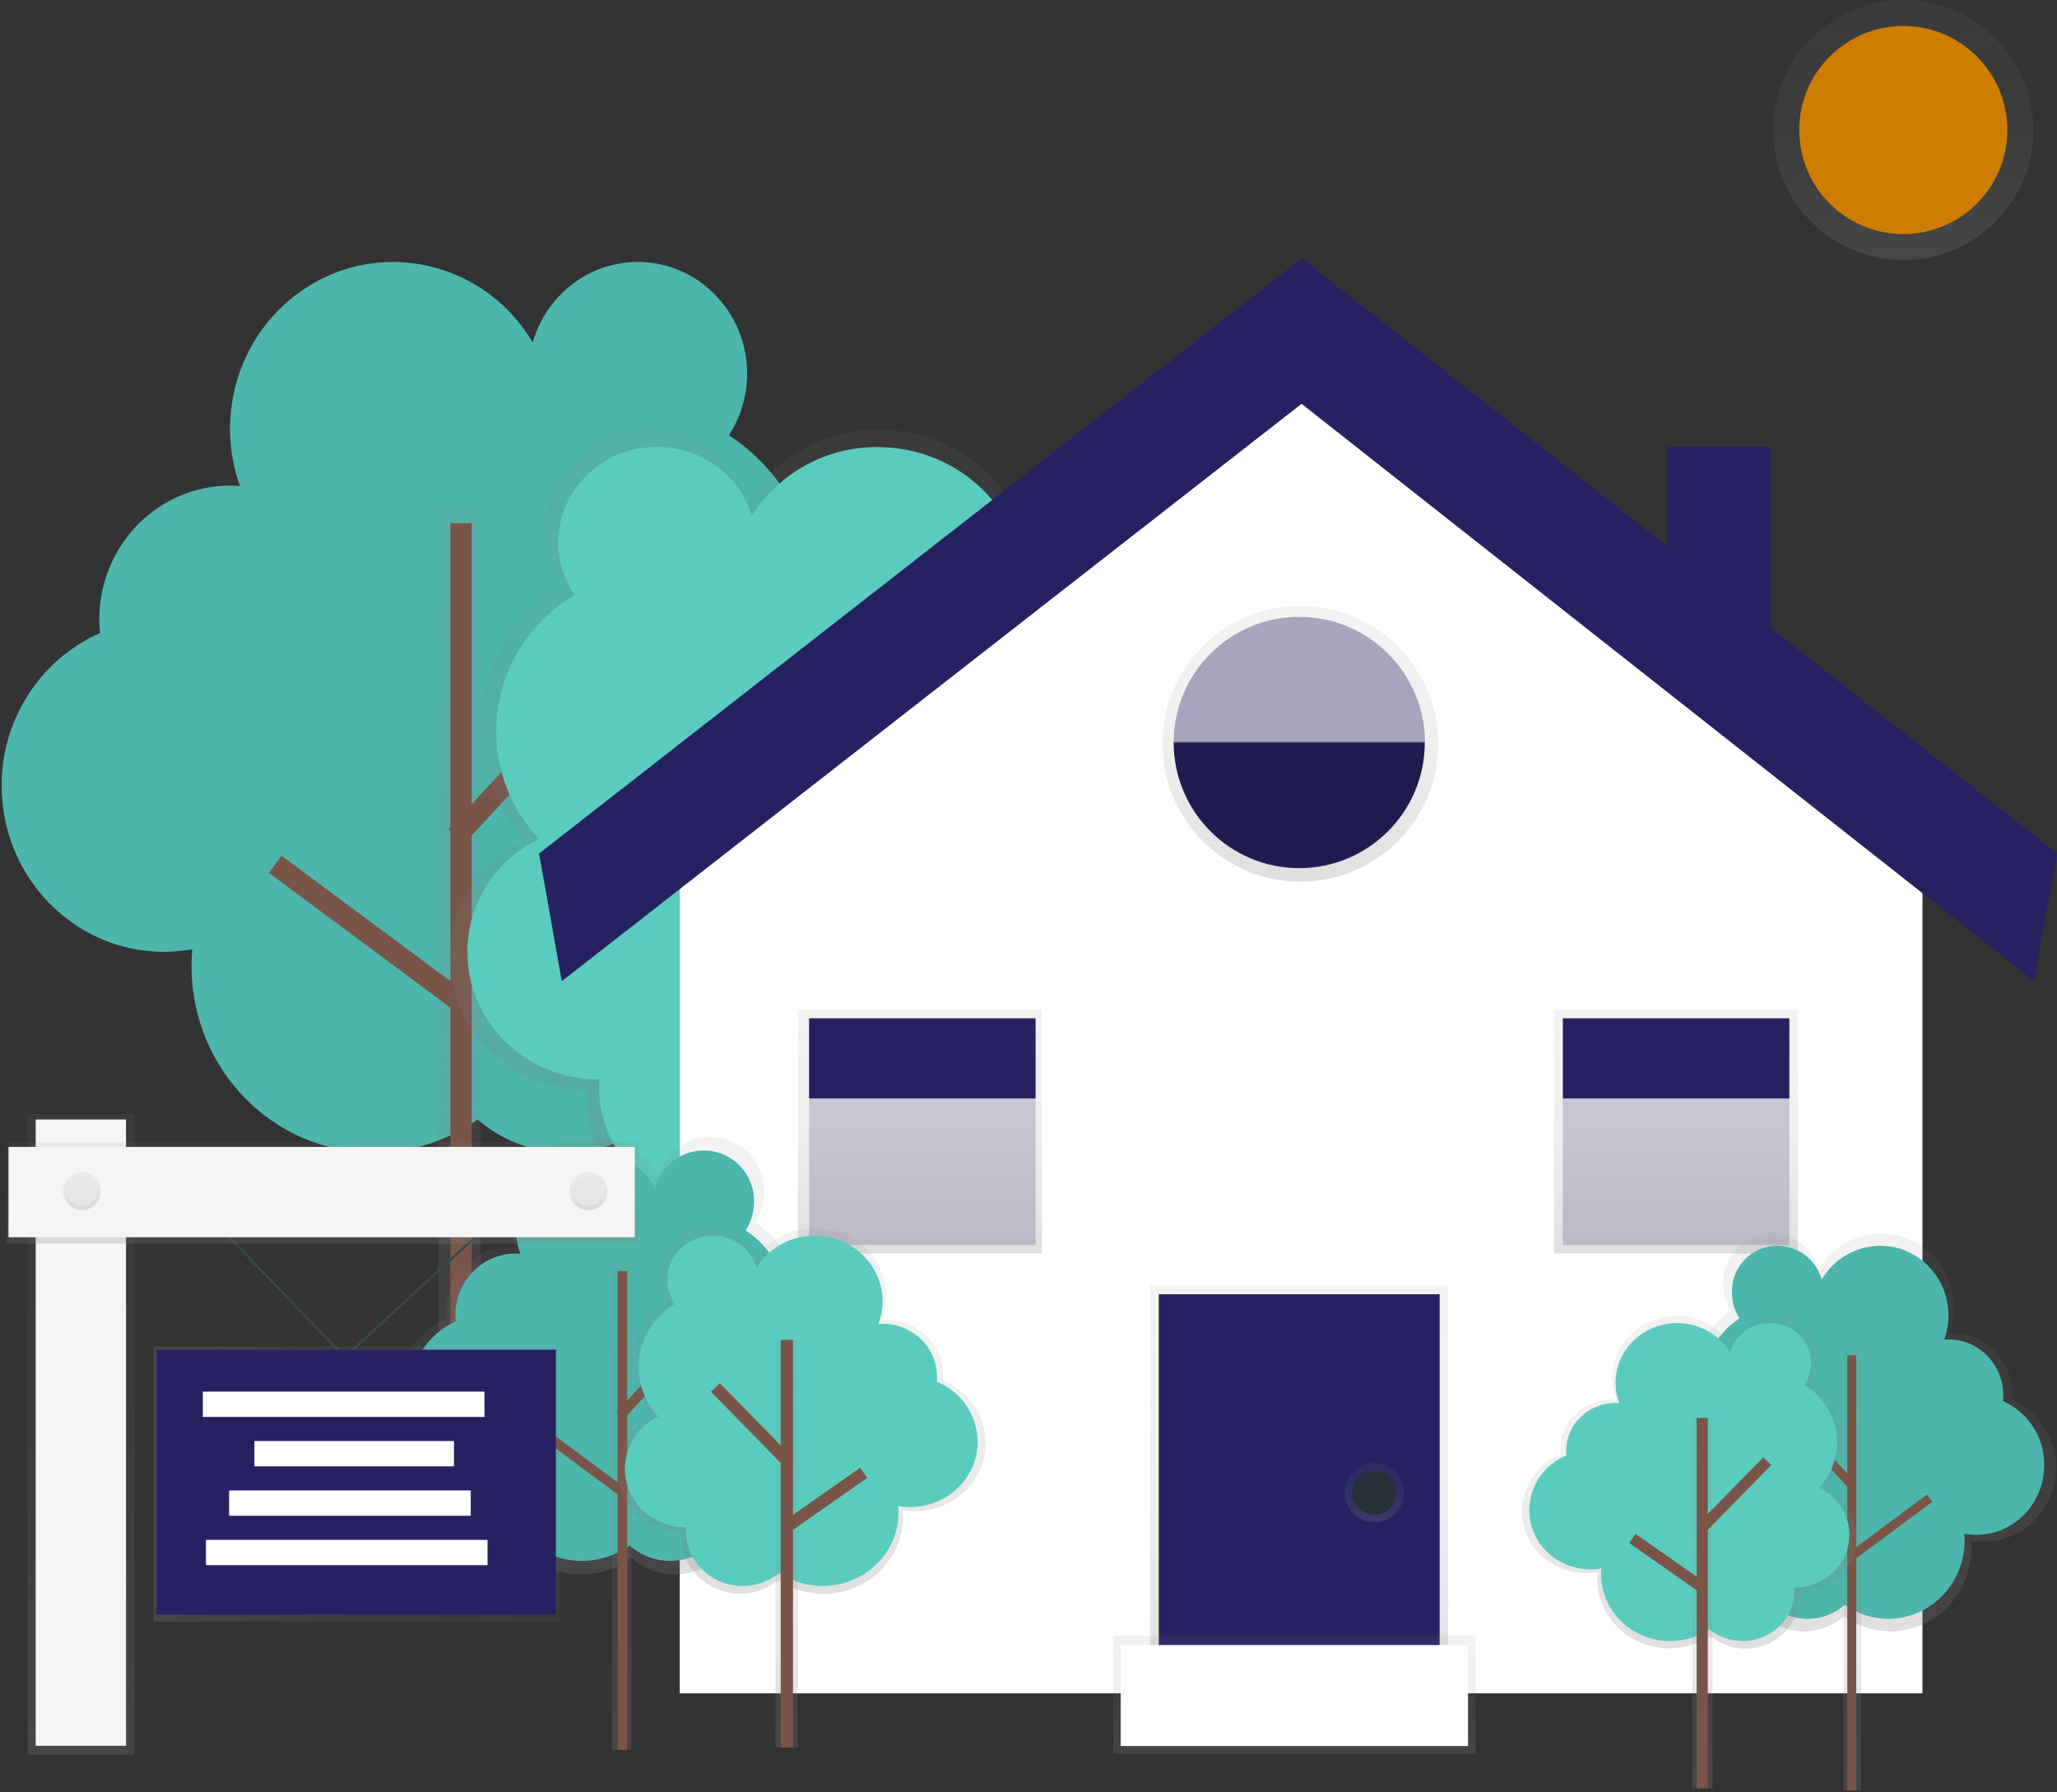 <?xml version="1.0" encoding="UTF-8"?>
<svg width="870px" height="758px" viewBox="0 0 870 758" version="1.1" xmlns="http://www.w3.org/2000/svg" xmlns:xlink="http://www.w3.org/1999/xlink">
    <rect x="0" y="0" width="870" height="758" fill="#333333" stroke="none"/>
    <!-- Generator: Sketch 55 (78076) - https://sketchapp.com -->
    <title>real-estate-law-1</title>
    <desc>Created with Sketch.</desc>
    <defs>
        <linearGradient x1="50%" y1="100%" x2="50%" y2="0%" id="linearGradient-1">
            <stop stop-color="#808080" stop-opacity="0.25" offset="0%"></stop>
            <stop stop-color="#808080" stop-opacity="0.12" offset="54%"></stop>
            <stop stop-color="#808080" stop-opacity="0.1" offset="100%"></stop>
        </linearGradient>
        <linearGradient x1="50.251%" y1="99.996%" x2="50.251%" y2="-0.007%" id="linearGradient-2">
            <stop stop-color="#808080" stop-opacity="0.25" offset="0%"></stop>
            <stop stop-color="#808080" stop-opacity="0.12" offset="54%"></stop>
            <stop stop-color="#808080" stop-opacity="0.1" offset="100%"></stop>
        </linearGradient>
        <linearGradient x1="50.056%" y1="100.065%" x2="50.056%" y2="0.009%" id="linearGradient-3">
            <stop stop-color="#808080" stop-opacity="0.25" offset="0%"></stop>
            <stop stop-color="#808080" stop-opacity="0.12" offset="54%"></stop>
            <stop stop-color="#808080" stop-opacity="0.1" offset="100%"></stop>
        </linearGradient>
        <linearGradient x1="50.056%" y1="100.065%" x2="50.056%" y2="0.009%" id="linearGradient-4">
            <stop stop-color="#808080" stop-opacity="0.25" offset="0%"></stop>
            <stop stop-color="#808080" stop-opacity="0.12" offset="54%"></stop>
            <stop stop-color="#808080" stop-opacity="0.1" offset="100%"></stop>
        </linearGradient>
        <linearGradient x1="50.074%" y1="100.005%" x2="50.074%" y2="0%" id="linearGradient-5">
            <stop stop-color="#808080" stop-opacity="0.25" offset="0%"></stop>
            <stop stop-color="#808080" stop-opacity="0.12" offset="54%"></stop>
            <stop stop-color="#808080" stop-opacity="0.1" offset="100%"></stop>
        </linearGradient>
        <linearGradient x1="50.034%" y1="100.009%" x2="50.034%" y2="-0.06%" id="linearGradient-6">
            <stop stop-color="#808080" stop-opacity="0.25" offset="0%"></stop>
            <stop stop-color="#808080" stop-opacity="0.12" offset="54%"></stop>
            <stop stop-color="#808080" stop-opacity="0.1" offset="100%"></stop>
        </linearGradient>
        <linearGradient x1="50.044%" y1="100.01%" x2="50.044%" y2="-0.019%" id="linearGradient-7">
            <stop stop-color="#808080" stop-opacity="0.25" offset="0%"></stop>
            <stop stop-color="#808080" stop-opacity="0.12" offset="54%"></stop>
            <stop stop-color="#808080" stop-opacity="0.1" offset="100%"></stop>
        </linearGradient>
        <linearGradient x1="50.053%" y1="100.01%" x2="50.053%" y2="-0.019%" id="linearGradient-8">
            <stop stop-color="#808080" stop-opacity="0.25" offset="0%"></stop>
            <stop stop-color="#808080" stop-opacity="0.12" offset="54%"></stop>
            <stop stop-color="#808080" stop-opacity="0.1" offset="100%"></stop>
        </linearGradient>
        <linearGradient x1="50.02%" y1="99.977%" x2="50.02%" y2="-0.029%" id="linearGradient-9">
            <stop stop-color="#808080" stop-opacity="0.25" offset="0%"></stop>
            <stop stop-color="#808080" stop-opacity="0.12" offset="54%"></stop>
            <stop stop-color="#808080" stop-opacity="0.1" offset="100%"></stop>
        </linearGradient>
        <linearGradient x1="49.96%" y1="99.84%" x2="49.96%" y2="-0.16%" id="linearGradient-10">
            <stop stop-color="#808080" stop-opacity="0.25" offset="0%"></stop>
            <stop stop-color="#808080" stop-opacity="0.12" offset="54%"></stop>
            <stop stop-color="#808080" stop-opacity="0.1" offset="100%"></stop>
        </linearGradient>
        <linearGradient x1="49.99%" y1="99.96%" x2="49.99%" y2="-0.04%" id="linearGradient-11">
            <stop stop-color="#808080" stop-opacity="0.25" offset="0%"></stop>
            <stop stop-color="#808080" stop-opacity="0.12" offset="54%"></stop>
            <stop stop-color="#808080" stop-opacity="0.1" offset="100%"></stop>
        </linearGradient>
        <linearGradient x1="50.02%" y1="100.032%" x2="50.02%" y2="0.021%" id="linearGradient-12">
            <stop stop-color="#808080" stop-opacity="0.25" offset="0%"></stop>
            <stop stop-color="#808080" stop-opacity="0.12" offset="54%"></stop>
            <stop stop-color="#808080" stop-opacity="0.1" offset="100%"></stop>
        </linearGradient>
        <linearGradient x1="50.02%" y1="100.032%" x2="50.02%" y2="0.021%" id="linearGradient-13">
            <stop stop-color="#808080" stop-opacity="0.25" offset="0%"></stop>
            <stop stop-color="#808080" stop-opacity="0.12" offset="54%"></stop>
            <stop stop-color="#808080" stop-opacity="0.1" offset="100%"></stop>
        </linearGradient>
        <linearGradient x1="50%" y1="99.985%" x2="50%" y2="0.005%" id="linearGradient-14">
            <stop stop-color="#808080" stop-opacity="0.25" offset="0%"></stop>
            <stop stop-color="#808080" stop-opacity="0.12" offset="54%"></stop>
            <stop stop-color="#808080" stop-opacity="0.1" offset="100%"></stop>
        </linearGradient>
        <linearGradient x1="49.939%" y1="100.039%" x2="49.939%" y2="-0.026%" id="linearGradient-15">
            <stop stop-color="#808080" stop-opacity="0.25" offset="0%"></stop>
            <stop stop-color="#808080" stop-opacity="0.12" offset="54%"></stop>
            <stop stop-color="#808080" stop-opacity="0.1" offset="100%"></stop>
        </linearGradient>
        <linearGradient x1="49.939%" y1="100.039%" x2="49.939%" y2="-0.026%" id="linearGradient-16">
            <stop stop-color="#808080" stop-opacity="0.25" offset="0%"></stop>
            <stop stop-color="#808080" stop-opacity="0.12" offset="54%"></stop>
            <stop stop-color="#808080" stop-opacity="0.1" offset="100%"></stop>
        </linearGradient>
        <linearGradient x1="49.521%" y1="99.954%" x2="49.521%" y2="-0.023%" id="linearGradient-17">
            <stop stop-color="#808080" stop-opacity="0.25" offset="0%"></stop>
            <stop stop-color="#808080" stop-opacity="0.12" offset="54%"></stop>
            <stop stop-color="#808080" stop-opacity="0.1" offset="100%"></stop>
        </linearGradient>
        <linearGradient x1="49.945%" y1="100%" x2="49.945%" y2="0%" id="linearGradient-18">
            <stop stop-color="#808080" stop-opacity="0.25" offset="0%"></stop>
            <stop stop-color="#808080" stop-opacity="0.12" offset="54%"></stop>
            <stop stop-color="#808080" stop-opacity="0.1" offset="100%"></stop>
        </linearGradient>
        <linearGradient x1="50%" y1="99.898%" x2="50%" y2="-0.082%" id="linearGradient-19">
            <stop stop-color="#808080" stop-opacity="0.25" offset="0%"></stop>
            <stop stop-color="#808080" stop-opacity="0.12" offset="54%"></stop>
            <stop stop-color="#808080" stop-opacity="0.1" offset="100%"></stop>
        </linearGradient>
        <linearGradient x1="49.812%" y1="99.75%" x2="49.812%" y2="-0.25%" id="linearGradient-20">
            <stop stop-color="#808080" stop-opacity="0.25" offset="0%"></stop>
            <stop stop-color="#808080" stop-opacity="0.12" offset="54%"></stop>
            <stop stop-color="#808080" stop-opacity="0.1" offset="100%"></stop>
        </linearGradient>
        <linearGradient x1="49.938%" y1="99.75%" x2="49.938%" y2="-0.25%" id="linearGradient-21">
            <stop stop-color="#808080" stop-opacity="0.25" offset="0%"></stop>
            <stop stop-color="#808080" stop-opacity="0.12" offset="54%"></stop>
            <stop stop-color="#808080" stop-opacity="0.1" offset="100%"></stop>
        </linearGradient>
        <linearGradient x1="-0.006%" y1="50.043%" x2="99.971%" y2="50.043%" id="linearGradient-22">
            <stop stop-color="#808080" stop-opacity="0.25" offset="0%"></stop>
            <stop stop-color="#808080" stop-opacity="0.12" offset="54%"></stop>
            <stop stop-color="#808080" stop-opacity="0.1" offset="100%"></stop>
        </linearGradient>
        <linearGradient x1="49.933%" y1="99.935%" x2="49.933%" y2="-0.058%" id="linearGradient-23">
            <stop stop-color="#808080" stop-opacity="0.25" offset="0%"></stop>
            <stop stop-color="#808080" stop-opacity="0.12" offset="54%"></stop>
            <stop stop-color="#808080" stop-opacity="0.1" offset="100%"></stop>
        </linearGradient>
        <linearGradient x1="49.933%" y1="99.935%" x2="49.933%" y2="-0.058%" id="linearGradient-24">
            <stop stop-color="#808080" stop-opacity="0.25" offset="0%"></stop>
            <stop stop-color="#808080" stop-opacity="0.12" offset="54%"></stop>
            <stop stop-color="#808080" stop-opacity="0.1" offset="100%"></stop>
        </linearGradient>
        <linearGradient x1="49.935%" y1="100%" x2="49.935%" y2="-0.005%" id="linearGradient-25">
            <stop stop-color="#808080" stop-opacity="0.25" offset="0%"></stop>
            <stop stop-color="#808080" stop-opacity="0.12" offset="54%"></stop>
            <stop stop-color="#808080" stop-opacity="0.1" offset="100%"></stop>
        </linearGradient>
        <linearGradient x1="49.891%" y1="100.036%" x2="49.891%" y2="-0.007%" id="linearGradient-26">
            <stop stop-color="#808080" stop-opacity="0.25" offset="0%"></stop>
            <stop stop-color="#808080" stop-opacity="0.12" offset="54%"></stop>
            <stop stop-color="#808080" stop-opacity="0.1" offset="100%"></stop>
        </linearGradient>
        <linearGradient x1="49.891%" y1="100.036%" x2="49.891%" y2="-0.007%" id="linearGradient-27">
            <stop stop-color="#808080" stop-opacity="0.25" offset="0%"></stop>
            <stop stop-color="#808080" stop-opacity="0.12" offset="54%"></stop>
            <stop stop-color="#808080" stop-opacity="0.1" offset="100%"></stop>
        </linearGradient>
        <linearGradient x1="50.353%" y1="99.974%" x2="50.353%" y2="-0.032%" id="linearGradient-28">
            <stop stop-color="#808080" stop-opacity="0.25" offset="0%"></stop>
            <stop stop-color="#808080" stop-opacity="0.12" offset="54%"></stop>
            <stop stop-color="#808080" stop-opacity="0.1" offset="100%"></stop>
        </linearGradient>
    </defs>
    <g id="Page-1" stroke="none" stroke-width="1" fill="none" fill-rule="evenodd">
        <g id="real-estate-law-1">
            <polygon id="Path" fill="#262262" fill-rule="nonzero" points="705 247 705 189 749 189 749 299.1"></polygon>
            <circle id="Oval" fill="url(#linearGradient-1)" fill-rule="nonzero" cx="805" cy="55" r="55"></circle>
            <circle id="Oval" fill="#CE7D00" fill-rule="nonzero" cx="805" cy="55" r="44"></circle>
            <path d="M325,305.1 C354.4,271.5 351,220.4 317.4,191 C314.5,188.5 311.5,186.2 308.3,184.1 C313.3,176.4 316,167.3 316,158.1 C316,132 295.3,110.8 269.7,110.8 C248.7,110.8 230.9,125.2 225.3,144.9 C213.1,123.9 190.6,110.9 166.3,110.8 C128.2,110.8 97.3,142.4 97.3,181.3 C97.3,189.6 98.7,197.8 101.5,205.6 C100.1,205.5 98.7,205.4 97.3,205.4 C66.8,205.4 42,230.7 42,262 C42,263.9 42.1,265.8 42.3,267.7 C16.9,279.1 0.6,304.4 0.7,332.3 C0.7,371.1 31.5,402.6 69.4,402.6 C73.4,402.6 77.4,402.2 81.3,401.5 C81.1,403.8 81,406.2 81,408.6 C81,452.2 115.5,487.5 158.1,487.5 C173.8,487.5 189.2,482.6 202,473.5 C212.3,482.5 225.6,487.5 239.3,487.5 C271.1,487.5 296.9,461.1 296.9,428.6 C296.9,427.2 296.8,425.8 296.7,424.4 L296.9,424.4 C331,424.4 358.6,396.2 358.6,361.3 C358.7,337.7 345.8,316.1 325,305.1 Z" id="aa86aca2-1def-4b5e-bdbf-3429bf39090e" fill="#4DB6AC" fill-rule="nonzero"></path>
            <rect id="Rectangle" fill="url(#linearGradient-2)" fill-rule="nonzero" x="185.4" y="215.1" width="17.9" height="445.5"></rect>
            <rect id="Rectangle" fill="#795548" fill-rule="nonzero" x="190.5" y="221.3" width="9" height="439.2"></rect>
            <rect id="Rectangle" fill="#795548" fill-rule="nonzero" transform="translate(229.967, 313.884) rotate(-47.201) translate(-229.967, -313.884) " x="175.57" y="309.385" width="108.795" height="9"></rect>
            <rect id="Rectangle" fill="#795548" fill-rule="nonzero" transform="translate(154.715, 394.018) rotate(-53.401) translate(-154.715, -394.018) " x="150.216" y="346.269" width="9" height="95.497"></rect>
            <g id="b1e29bf6-85c6-472a-ba69-b630e8d8f49d" transform="translate(190, 181)" fill="url(#linearGradient-4)" fill-rule="nonzero">
                <path d="M32,174 C19.9,161.1 13.2,144.1 13.1,126.5 C13.1,101.1 26.9,78.8 47.7,66.2 C43,59.4 40.5,51.3 40.5,43 C40.5,19.7 60,0.8 84.1,0.8 C104,0.8 120.7,13.6 126,31.2 C138.1,12.2 159.1,0.7 181.7,0.8 C217.6,0.8 246.7,28.9 246.7,63.6 C246.7,71 245.3,78.4 242.7,85.3 C244,85.2 245.3,85.1 246.7,85.1 C275.5,85.1 298.9,107.7 298.9,135.5 C298.9,137.2 298.8,138.9 298.6,140.6 C321.7,150.2 337.8,172.4 337.8,198.1 C337.8,232.7 308.8,260.7 273,260.7 C269.2,260.7 265.5,260.3 261.8,259.7 C262,261.8 262.1,263.9 262.1,266 C262.1,304.8 229.5,336.3 189.3,336.3 C174.6,336.3 160.2,332 147.9,323.8 C138,331.9 125.5,336.4 112.7,336.3 C82.7,336.3 58.3,312.8 58.3,283.8 C58.3,282.5 58.4,281.3 58.5,280.1 L58.3,280.1 C26.2,280.1 0.1,254.9 0.1,223.9 C0.3,202.2 13.2,183.3 32,174 Z" id="Path"></path>
            </g>
            <path d="M227.9,354.8 C216.3,342.5 209.9,326.2 209.9,309.3 C209.9,284.9 223.1,263.6 243,251.6 C238.5,245.1 236.1,237.3 236.1,229.4 C236.1,207.1 254.8,189 277.9,189 C296.9,189 312.9,201.3 318,218.1 C329.6,199.9 349.7,188.9 371.2,189.1 C405.6,189.1 433.5,216 433.5,249.2 C433.5,256.3 432.2,263.3 429.7,270 C431,269.9 432.2,269.8 433.5,269.8 C461.1,269.8 483.5,291.4 483.5,318.1 C483.5,319.7 483.4,321.4 483.3,323 C505.4,332.2 520.8,353.4 520.8,378.1 C520.8,411.2 493,438.1 458.7,438.1 C455.1,438.1 451.5,437.8 448,437.1 C448.2,439.1 448.3,441.1 448.3,443.2 C448.3,480.4 417.1,510.5 378.7,510.5 C364.6,510.5 350.8,506.4 339.1,498.5 C329.6,506.3 317.7,510.5 305.4,510.5 C276.7,510.5 253.4,488 253.4,460.2 C253.4,459 253.5,457.8 253.6,456.6 L253.4,456.6 C222.6,456.6 197.7,432.5 197.7,402.8 C197.6,381.8 209.9,363.7 227.9,354.8 Z" id="da8ae254-7852-462b-b033-1b79dc847a6a" fill="#5ACCBE" fill-rule="nonzero"></path>
            <path d="M346,284.4 L346,658.3" id="d827a518-3361-4086-b50f-c6b47e6818cd"></path>
            <rect id="Rectangle" fill="url(#linearGradient-5)" fill-rule="nonzero" x="335.4" y="284.4" width="20.4" height="373.9"></rect>
            <rect id="Rectangle" fill="#795548" fill-rule="nonzero" x="340.3" y="284.4" width="11.3" height="373.9"></rect>
            <path d="M347.1,396.4 L280.3,328.3" id="_x34_a2b3956-f53f-4918-93e5-f7b78a79ae92"></path>
            <rect id="Rectangle" fill="#795548" fill-rule="nonzero" transform="translate(313.693, 362.285) rotate(-44.429) translate(-313.693, -362.285) " x="308.044" y="314.586" width="11.3" height="95.397"></rect>
            <path d="M347.1,454.9 L416.3,406.4" id="_x31_00a92bc-a3f1-4f9a-a93f-0d91ae55d71b"></path>
            <rect id="Rectangle" fill="#795548" fill-rule="nonzero" transform="translate(381.717, 430.679) rotate(-35.057) translate(-381.717, -430.679) " x="339.416" y="425.029" width="84.602" height="11.3"></rect>
            <polygon id="Path" fill="#FFFFFF" fill-rule="nonzero" points="549.5 139 287.5 333.6 287.5 716.2 813.1 716.2 813.1 347.5"></polygon>
            <circle id="Oval" fill="url(#linearGradient-6)" fill-rule="nonzero" cx="550" cy="314.6" r="58.3"></circle>
            <rect id="Rectangle" fill="url(#linearGradient-7)" fill-rule="nonzero" x="337.5" y="427.1" width="103.1" height="103.1"></rect>
            <rect id="Rectangle" fill="url(#linearGradient-8)" fill-rule="nonzero" x="657.3" y="427.1" width="103.1" height="103.1"></rect>
            <polygon id="Path" fill="#262262" fill-rule="nonzero" points="237.6 415 228 361 550.6 109.3 870 361 860.3 415 550.5 170.8"></polygon>
            <rect id="Rectangle" fill="url(#linearGradient-9)" fill-rule="nonzero" x="486.5" y="543.8" width="126" height="172.4"></rect>
            <rect id="Rectangle" fill="#262262" fill-rule="nonzero" x="490.1" y="547.4" width="118.8" height="168.8"></rect>
            <rect id="Rectangle" fill="#262262" fill-rule="nonzero" x="342.2" y="430.7" width="95.8" height="33.9"></rect>
            <rect id="Rectangle" fill="#262262" fill-rule="nonzero" opacity="0.2" x="342.2" y="464.6" width="95.8" height="62"></rect>
            <rect id="Rectangle" fill="#262262" fill-rule="nonzero" x="661" y="430.7" width="95.8" height="33.9"></rect>
            <rect id="Rectangle" fill="#262262" fill-rule="nonzero" opacity="0.2" x="661" y="464.6" width="95.8" height="62"></rect>
            <path d="M549.5,367.2 C578.8,367.2 602.6,343.4 602.6,314.1 C602.6,314.1 602.6,314.1 602.6,314 L496.4,314 C496.4,343.3 520.1,367.2 549.5,367.2 C549.5,367.2 549.5,367.2 549.5,367.2 Z" id="Path" fill="#262262" fill-rule="nonzero"></path>
            <path d="M549.5,366.7 C578.8,366.7 602.6,342.9 602.6,313.6 L602.6,313.6 L496.4,313.6 C496.4,342.9 520.2,366.7 549.5,366.7 L549.5,366.7 Z" id="Path" fill="#000000" fill-rule="nonzero" opacity="0.2"></path>
            <path d="M549.5,260.9 C520.2,260.9 496.4,284.7 496.4,314 L602.7,314 C602.6,284.7 578.8,260.9 549.5,260.9 Z" id="Path" fill="#262262" fill-rule="nonzero" opacity="0.2"></path>
            <path d="M549.5,260.9 C520.2,260.9 496.4,284.7 496.4,314 L602.7,314 C602.6,284.7 578.8,260.9 549.5,260.9 Z" id="Path" fill="#262262" fill-rule="nonzero" opacity="0.2"></path>
            <circle id="Oval" fill="url(#linearGradient-10)" fill-rule="nonzero" cx="581.3" cy="631.3" r="12.5"></circle>
            <circle id="Oval" fill="#263238" fill-rule="nonzero" cx="581.3" cy="631.3" r="9.4"></circle>
            <rect id="Rectangle" fill="url(#linearGradient-11)" fill-rule="nonzero" x="470.9" y="691.7" width="153.1" height="50"></rect>
            <rect id="Rectangle" fill="#FFFFFF" fill-rule="nonzero" x="474" y="695.8" width="146.9" height="42.7"></rect>
            <g id="_x30_6ed4a51-c0d7-4f18-ace3-f8895d5abf4f" transform="translate(168, 480)" fill="url(#linearGradient-13)" fill-rule="nonzero">
                <path d="M159.5,96.4 C173.9,79.9 172.2,54.8 155.7,40.3 C154.3,39.1 152.8,38 151.3,36.9 C153.8,33.1 155.1,28.6 155.1,24.1 C155.4,11.6 145.5,1.2 133,0.9 C122.6,0.6 113.3,7.5 110.6,17.6 C104.6,7.3 93.5,0.9 81.6,0.9 C62.9,0.9 47.7,16.4 47.7,35.5 C47.7,39.6 48.4,43.7 49.8,47.5 C49.1,47.5 48.4,47.4 47.7,47.4 C32.7,47.4 20.5,59.8 20.5,75.2 C20.5,76.2 20.5,77.1 20.6,78 C8.1,83.6 0.1,96 0.2,109.7 C0.2,128.8 15.3,144.2 34,144.2 C36,144.2 37.9,144 39.8,143.7 C39.7,144.9 39.6,146 39.6,147.2 C39.6,168.6 56.6,185.9 77.5,185.9 C85.2,185.9 92.8,183.5 99.1,179 C104.2,183.4 110.7,185.9 117.4,185.9 C133,185.9 145.7,172.9 145.7,157 C145.7,156.3 145.7,155.6 145.6,155 L145.7,155 C162.4,155 176,141.1 176,124 C176.1,112.4 169.7,101.8 159.5,96.4 Z" id="Path"></path>
            </g>
            <path d="M323.1,576.2 C336.7,560.7 335.1,537.1 319.6,523.6 C318.3,522.5 316.9,521.4 315.4,520.4 C317.7,516.8 318.9,512.7 318.9,508.4 C319.2,496.7 309.9,486.9 298.2,486.6 C288.4,486.4 279.7,492.8 277.1,502.3 C271.5,492.6 261.1,486.6 249.9,486.6 C232.4,486.6 218.1,501.1 218.1,519.1 C218.1,522.9 218.8,526.7 220.1,530.3 C219.5,530.3 218.8,530.2 218.1,530.2 C204,530.2 192.6,541.9 192.6,556.3 C192.6,557.2 192.6,558.1 192.7,558.9 C181,564.2 173.5,575.8 173.5,588.7 C173.5,606.6 187.7,621.1 205.2,621.1 C207,621.1 208.9,620.9 210.7,620.6 C210.6,621.7 210.6,622.8 210.6,623.9 C210.6,644 226.5,660.2 246.1,660.2 C253.4,660.2 260.4,657.9 266.3,653.7 C271.1,657.9 277.2,660.2 283.5,660.2 C298.2,660.2 310,648 310,633 C310,632.3 310,631.7 309.9,631.1 L310,631.1 C325.7,631.1 338.4,618.1 338.4,602 C338.7,591.2 332.7,581.3 323.1,576.2 Z" id="_x37_8683fa5-7813-42ce-9e3f-16828d09ffb2" fill="#4DB6AC" fill-rule="nonzero"></path>
            <rect id="Rectangle" fill="url(#linearGradient-14)" fill-rule="nonzero" x="258.8" y="534.7" width="8.3" height="205.4"></rect>
            <rect id="Rectangle" fill="#795548" fill-rule="nonzero" x="261.2" y="537.6" width="4.1" height="202.5"></rect>
            <rect id="Rectangle" fill="#795548" fill-rule="nonzero" transform="translate(279.412, 580.235) rotate(-47.201) translate(-279.412, -580.235) " x="254.313" y="578.135" width="50.197" height="4.2"></rect>
            <rect id="Rectangle" fill="#795548" fill-rule="nonzero" transform="translate(244.626, 617.188) rotate(-53.401) translate(-244.626, -617.188) " x="242.576" y="595.188" width="4.1" height="43.999"></rect>
            <g id="_x39_72b0d41-b6e5-4c12-bd64-332f8d6d9bc4" transform="translate(261, 519)" fill="url(#linearGradient-16)" fill-rule="nonzero">
                <path d="M14.7,80.2 C9.1,74.3 6,66.4 6,58.3 C6.1,46.9 12.1,36.3 22,30.5 C19.8,27.4 18.7,23.6 18.7,19.8 C18.7,9.1 27.7,0.4 38.8,0.4 C47.6,0.3 55.5,6 58.1,14.4 C63.7,5.6 73.4,0.3 83.8,0.4 C100.4,0.4 113.8,13.4 113.8,29.4 C113.8,32.8 113.2,36.2 112,39.4 C112.6,39.4 113.2,39.3 113.8,39.3 C127.1,39.3 137.9,49.7 137.9,62.5 C137.9,63.3 137.9,64.1 137.8,64.8 C148.6,69.2 155.8,79.6 155.9,91.3 C155.9,107.3 142.5,120.2 126,120.2 C124.3,120.2 122.5,120.1 120.8,119.8 C120.9,120.8 120.9,121.7 120.9,122.7 C120.9,140.6 105.9,155.1 87.4,155.1 C80.6,155.1 74,153.1 68.3,149.3 C63.7,153 58,155.1 52.1,155 C38.3,155 27.1,144.2 27.1,130.8 C27.1,130.2 27.1,129.6 27.2,129.1 L27,129.1 C12.2,129.1 0.2,117.5 0.2,103.2 C0.2,93.4 5.8,84.5 14.7,80.2 Z" id="Path"></path>
            </g>
            <path d="M278.4,599.1 C273.1,593.4 270.1,585.9 270.1,578.1 C270.2,567.2 276,557.1 285.4,551.5 C283.3,548.5 282.2,544.9 282.2,541.3 C282.2,531 290.8,522.7 301.5,522.7 C309.9,522.6 317.4,528 320,536.1 C325.3,527.7 334.6,522.6 344.6,522.7 C360.4,522.7 373.3,535.1 373.3,550.4 C373.3,553.7 372.7,556.9 371.5,560 C372.1,560 372.7,559.9 373.3,559.9 C386,559.9 396.3,569.9 396.3,582.2 C396.3,583 396.3,583.7 396.2,584.4 C406.6,588.6 413.4,598.6 413.5,609.8 C413.5,625.1 400.7,637.4 384.9,637.4 C383.2,637.4 381.6,637.3 379.9,637 C380,637.9 380,638.8 380,639.8 C380,656.9 365.6,670.8 347.9,670.8 C341.4,670.8 335,668.9 329.6,665.3 C325.2,668.9 319.7,670.8 314.1,670.8 C300.9,670.8 290.1,660.4 290.1,647.6 C290.1,647.1 290.1,646.5 290.2,646 L290,646 C275.8,646 264.3,634.9 264.3,621.2 C264.4,611.7 269.9,603.2 278.4,599.1 Z" id="b9cc99c1-468f-47c5-9d53-f370b6656f3a" fill="#5ACCBE" fill-rule="nonzero"></path>
            <path d="M332.8,566.7 L332.8,739" id="_x37_a451371-7fbb-4ddd-b5af-3dcf3eef4c8e"></path>
            <rect id="Rectangle" fill="url(#linearGradient-17)" fill-rule="nonzero" x="328" y="566.7" width="9.4" height="172.4"></rect>
            <rect id="Rectangle" fill="#795548" fill-rule="nonzero" x="330.2" y="566.7" width="5.2" height="172.4"></rect>
            <path d="M333.3,618.3 L302.6,586.9" id="f8907fab-e671-432b-8785-92f5b3540283"></path>
            <rect id="Rectangle" fill="#795548" fill-rule="nonzero" transform="translate(317.965, 602.57) rotate(-44.429) translate(-317.965, -602.57) " x="315.365" y="580.571" width="5.2" height="43.999"></rect>
            <path d="M333.3,645.3 L365.2,622.9" id="_x38_3bfd14d-9fcf-4efd-aa6d-a51063723d88"></path>
            <rect id="Rectangle" fill="#795548" fill-rule="nonzero" transform="translate(349.321, 634.135) rotate(-35.057) translate(-349.321, -634.135) " x="329.82" y="631.535" width="39.001" height="5.2"></rect>
            <polyline id="Path" stroke="#37474F" points="78.2 503.8 145.8 574 222.2 503.8"></polyline>
            <rect id="Rectangle" fill="url(#linearGradient-18)" fill-rule="nonzero" x="11.6" y="471.2" width="45.3" height="271"></rect>
            <rect id="Rectangle" fill="#F5F5F5" fill-rule="nonzero" x="15.1" y="473.5" width="38.2" height="264.9"></rect>
            <rect id="Rectangle" fill="url(#linearGradient-19)" fill-rule="nonzero" x="2.931" y="483" width="267" height="43"></rect>
            <rect id="Rectangle" fill="#F5F5F5" fill-rule="nonzero" x="3.6" y="485.1" width="264.9" height="38.2"></rect>
            <circle id="Oval" fill="url(#linearGradient-20)" fill-rule="nonzero" cx="34.7" cy="503.8" r="8"></circle>
            <circle id="Oval" fill="url(#linearGradient-21)" fill-rule="nonzero" cx="248.9" cy="503.8" r="8"></circle>
            <circle id="Oval" fill="#E6E6E6" fill-rule="nonzero" cx="34.7" cy="503.8" r="6.2"></circle>
            <circle id="Oval" fill="#E6E6E6" fill-rule="nonzero" cx="248.9" cy="503.8" r="6.2"></circle>
            <rect id="Rectangle" fill="url(#linearGradient-22)" fill-rule="nonzero" x="64.9" y="569.5" width="171.6" height="116.4"></rect>
            <rect id="Rectangle" fill="#262262" fill-rule="nonzero" x="66.2" y="570.9" width="168.9" height="112"></rect>
            <rect id="Rectangle" fill="#FFFFFF" fill-rule="nonzero" x="85.8" y="588.6" width="119.1" height="10.7"></rect>
            <rect id="Rectangle" fill="#FFFFFF" fill-rule="nonzero" x="107.6" y="609.5" width="84.4" height="10.7"></rect>
            <rect id="Rectangle" fill="#FFFFFF" fill-rule="nonzero" x="96.9" y="630.4" width="102.2" height="10.7"></rect>
            <rect id="Rectangle" fill="#FFFFFF" fill-rule="nonzero" x="87.1" y="651.3" width="119.1" height="10.7"></rect>
            <g id="_x36_3650477-b8a1-43d8-a2c1-7cd9fae56092" transform="translate(709, 521)" fill="url(#linearGradient-24)" fill-rule="nonzero">
                <path d="M15.7,87.5 C2.6,72.5 4.1,49.7 19.2,36.5 C20.5,35.4 21.8,34.4 23.2,33.5 C21,30 19.8,26 19.8,21.9 C19.5,10.5 28.5,1.1 39.8,0.8 C49.3,0.5 57.8,6.8 60.2,16 C65.7,6.6 75.7,0.8 86.6,0.8 C103.6,0.8 117.4,14.9 117.4,32.3 C117.4,36 116.8,39.7 115.5,43.2 C116.1,43.2 116.7,43.1 117.4,43.1 C131.1,43.1 142.1,54.4 142.1,68.4 C142.1,69.3 142.1,70.1 142,70.9 C153.3,76 160.6,87.3 160.6,99.7 C160.6,117 146.9,131.1 129.9,131.1 C128.1,131.1 126.3,130.9 124.6,130.6 C124.7,131.6 124.8,132.7 124.8,133.8 C124.8,153.3 109.4,169 90.4,169 C83.4,169 76.5,166.8 70.8,162.7 C66.2,166.7 60.3,169 54.1,169 C39.9,169 28.4,157.2 28.4,142.7 C28.4,142.1 28.4,141.5 28.5,140.8 L28.4,140.8 C13.2,140.8 0.9,128.2 0.9,112.6 C0.7,102 6.5,92.4 15.7,87.5 Z" id="Path"></path>
            </g>
            <path d="M728.7,608.3 C716.4,594.2 717.8,572.8 731.9,560.5 C733.1,559.5 734.4,558.5 735.7,557.6 C733.6,554.4 732.5,550.6 732.5,546.7 C732.2,536 740.7,527.1 751.3,526.9 C760.2,526.7 768.1,532.6 770.5,541.2 C775.6,532.4 785,527 795.2,526.9 C811.2,526.9 824.1,540.1 824.1,556.4 C824.1,559.9 823.5,563.3 822.3,566.6 C822.9,566.6 823.5,566.5 824.1,566.5 C836.9,566.5 847.3,577.1 847.3,590.2 C847.3,591 847.3,591.8 847.2,592.6 C857.9,597.4 864.7,608 864.6,619.7 C864.6,636 851.7,649.2 835.8,649.2 C834.1,649.2 832.5,649 830.8,648.7 C830.9,649.7 830.9,650.7 830.9,651.7 C830.9,669.9 816.4,684.7 798.6,684.7 C792,684.7 785.6,682.6 780.2,678.8 C775.9,682.6 770.3,684.7 764.6,684.7 C751.3,684.7 740.5,673.7 740.5,660 C740.5,659.4 740.5,658.8 740.6,658.2 L740.5,658.2 C726.2,658.2 714.7,646.4 714.7,631.8 C714.6,622 720,612.9 728.7,608.3 Z" id="d9fb3d72-af8e-4f1d-b977-47710d21b422" fill="#4DB6AC" fill-rule="nonzero"></path>
            <rect id="Rectangle" fill="url(#linearGradient-25)" fill-rule="nonzero" x="779.7" y="570.6" width="7.5" height="186.7"></rect>
            <rect id="Rectangle" fill="#795548" fill-rule="nonzero" x="781.3" y="573.2" width="3.8" height="184.1"></rect>
            <rect id="Rectangle" fill="#795548" fill-rule="nonzero" transform="translate(768.466, 612.138) rotate(-42.799) translate(-768.466, -612.138) " x="766.566" y="589.339" width="3.8" height="45.598"></rect>
            <rect id="Rectangle" fill="#795548" fill-rule="nonzero" transform="translate(800.091, 645.598) rotate(-36.599) translate(-800.091, -645.598) " x="780.091" y="643.698" width="39.999" height="3.8"></rect>
            <g id="ea5e6e86-8f22-4c0d-a253-147f504d396e" transform="translate(643, 556)" fill="url(#linearGradient-27)" fill-rule="nonzero">
                <path d="M128.9,73.2 C134,67.8 136.8,60.7 136.8,53.3 C136.8,42.9 131.2,33.3 122.3,28 C124.3,25.1 125.3,21.7 125.3,18.3 C125.3,8.5 117.1,0.6 107,0.6 C99,0.5 91.9,5.7 89.5,13.3 C84.4,5.3 75.6,0.5 66.2,0.6 C51.1,0.6 38.9,12.4 38.9,26.9 C38.9,30 39.5,33.1 40.6,36 C40.1,36 39.5,35.9 38.9,35.9 C26.8,35.9 17,45.4 17,57 C17,57.7 17,58.4 17.1,59.1 C7.2,63.1 0.8,72.6 0.7,83.2 C0.7,97.7 12.9,109.4 27.9,109.4 C29.5,109.4 31,109.3 32.6,109 C32.5,109.9 32.5,110.8 32.5,111.7 C32.5,128 46.2,141.2 63,141.2 C69.2,141.2 75.2,139.4 80.4,136 C84.6,139.4 89.8,141.3 95.2,141.3 C107.8,141.3 118,131.5 118,119.3 C118,118.8 118,118.3 117.9,117.7 L118,117.7 C131.5,117.7 142.4,107.2 142.4,94.1 C142.1,85.3 136.9,77.1 128.9,73.2 Z" id="Path"></path>
            </g>
            <path d="M769.4,629.1 C774.3,623.9 777,617.1 777,610 C776.9,600.1 771.7,590.9 763.1,585.8 C765,583.1 766,579.8 766,576.5 C766,567.2 758.2,559.6 748.5,559.6 C740.8,559.5 734,564.5 731.7,571.8 C726.8,564.2 718.4,559.6 709.4,559.6 C695,559.6 683.3,570.9 683.3,584.8 C683.3,587.8 683.8,590.7 684.9,593.5 C684.4,593.5 683.8,593.4 683.3,593.4 C671.7,593.4 662.4,602.5 662.4,613.6 C662.4,614.3 662.4,614.9 662.5,615.6 C653.1,619.4 646.9,628.5 646.8,638.7 C646.8,652.6 658.4,663.8 672.8,663.8 C674.3,663.8 675.8,663.7 677.3,663.4 C677.2,664.2 677.2,665.1 677.2,665.9 C677.2,681.5 690.3,694.1 706.4,694.1 C712.3,694.1 718.1,692.4 723,689.1 C727,692.4 732,694.1 737.1,694.1 C749.1,694.1 758.9,684.7 758.9,673 C758.9,672.5 758.9,672 758.8,671.5 L758.9,671.5 C771.8,671.5 782.2,661.4 782.2,648.9 C782.1,640.6 777.1,632.8 769.4,629.1 Z" id="_x37_9f8c247-f548-4c1c-8f49-a16aaa215201" fill="#5ACCBE" fill-rule="nonzero"></path>
            <path d="M719.9,599.7 L719.9,756.4" id="_x38_6901f0c-b7b5-4ba8-942f-e54f281a8bcd"></path>
            <rect id="Rectangle" fill="url(#linearGradient-28)" fill-rule="nonzero" x="715.8" y="599.7" width="8.5" height="156.7"></rect>
            <rect id="Rectangle" fill="#795548" fill-rule="nonzero" x="717.6" y="599.7" width="4.7" height="156.7"></rect>
            <path d="M719.5,646.6 L747.4,618" id="_x36_3650f42-d3c3-489e-a647-f3904e46b7bd"></path>
            <rect id="Rectangle" fill="#795548" fill-rule="nonzero" transform="translate(733.477, 632.284) rotate(-45.571) translate(-733.477, -632.284) " x="713.478" y="629.934" width="39.999" height="4.7"></rect>
            <path d="M719.5,671.1 L690.4,650.8" id="_x32_5077b7e-584e-4c29-8c8c-a60ca5d6c1ae"></path>
            <rect id="Rectangle" fill="#795548" fill-rule="nonzero" transform="translate(704.915, 660.865) rotate(-54.943) translate(-704.915, -660.865) " x="702.565" y="643.165" width="4.7" height="35.401"></rect>
        </g>
    </g>
</svg>